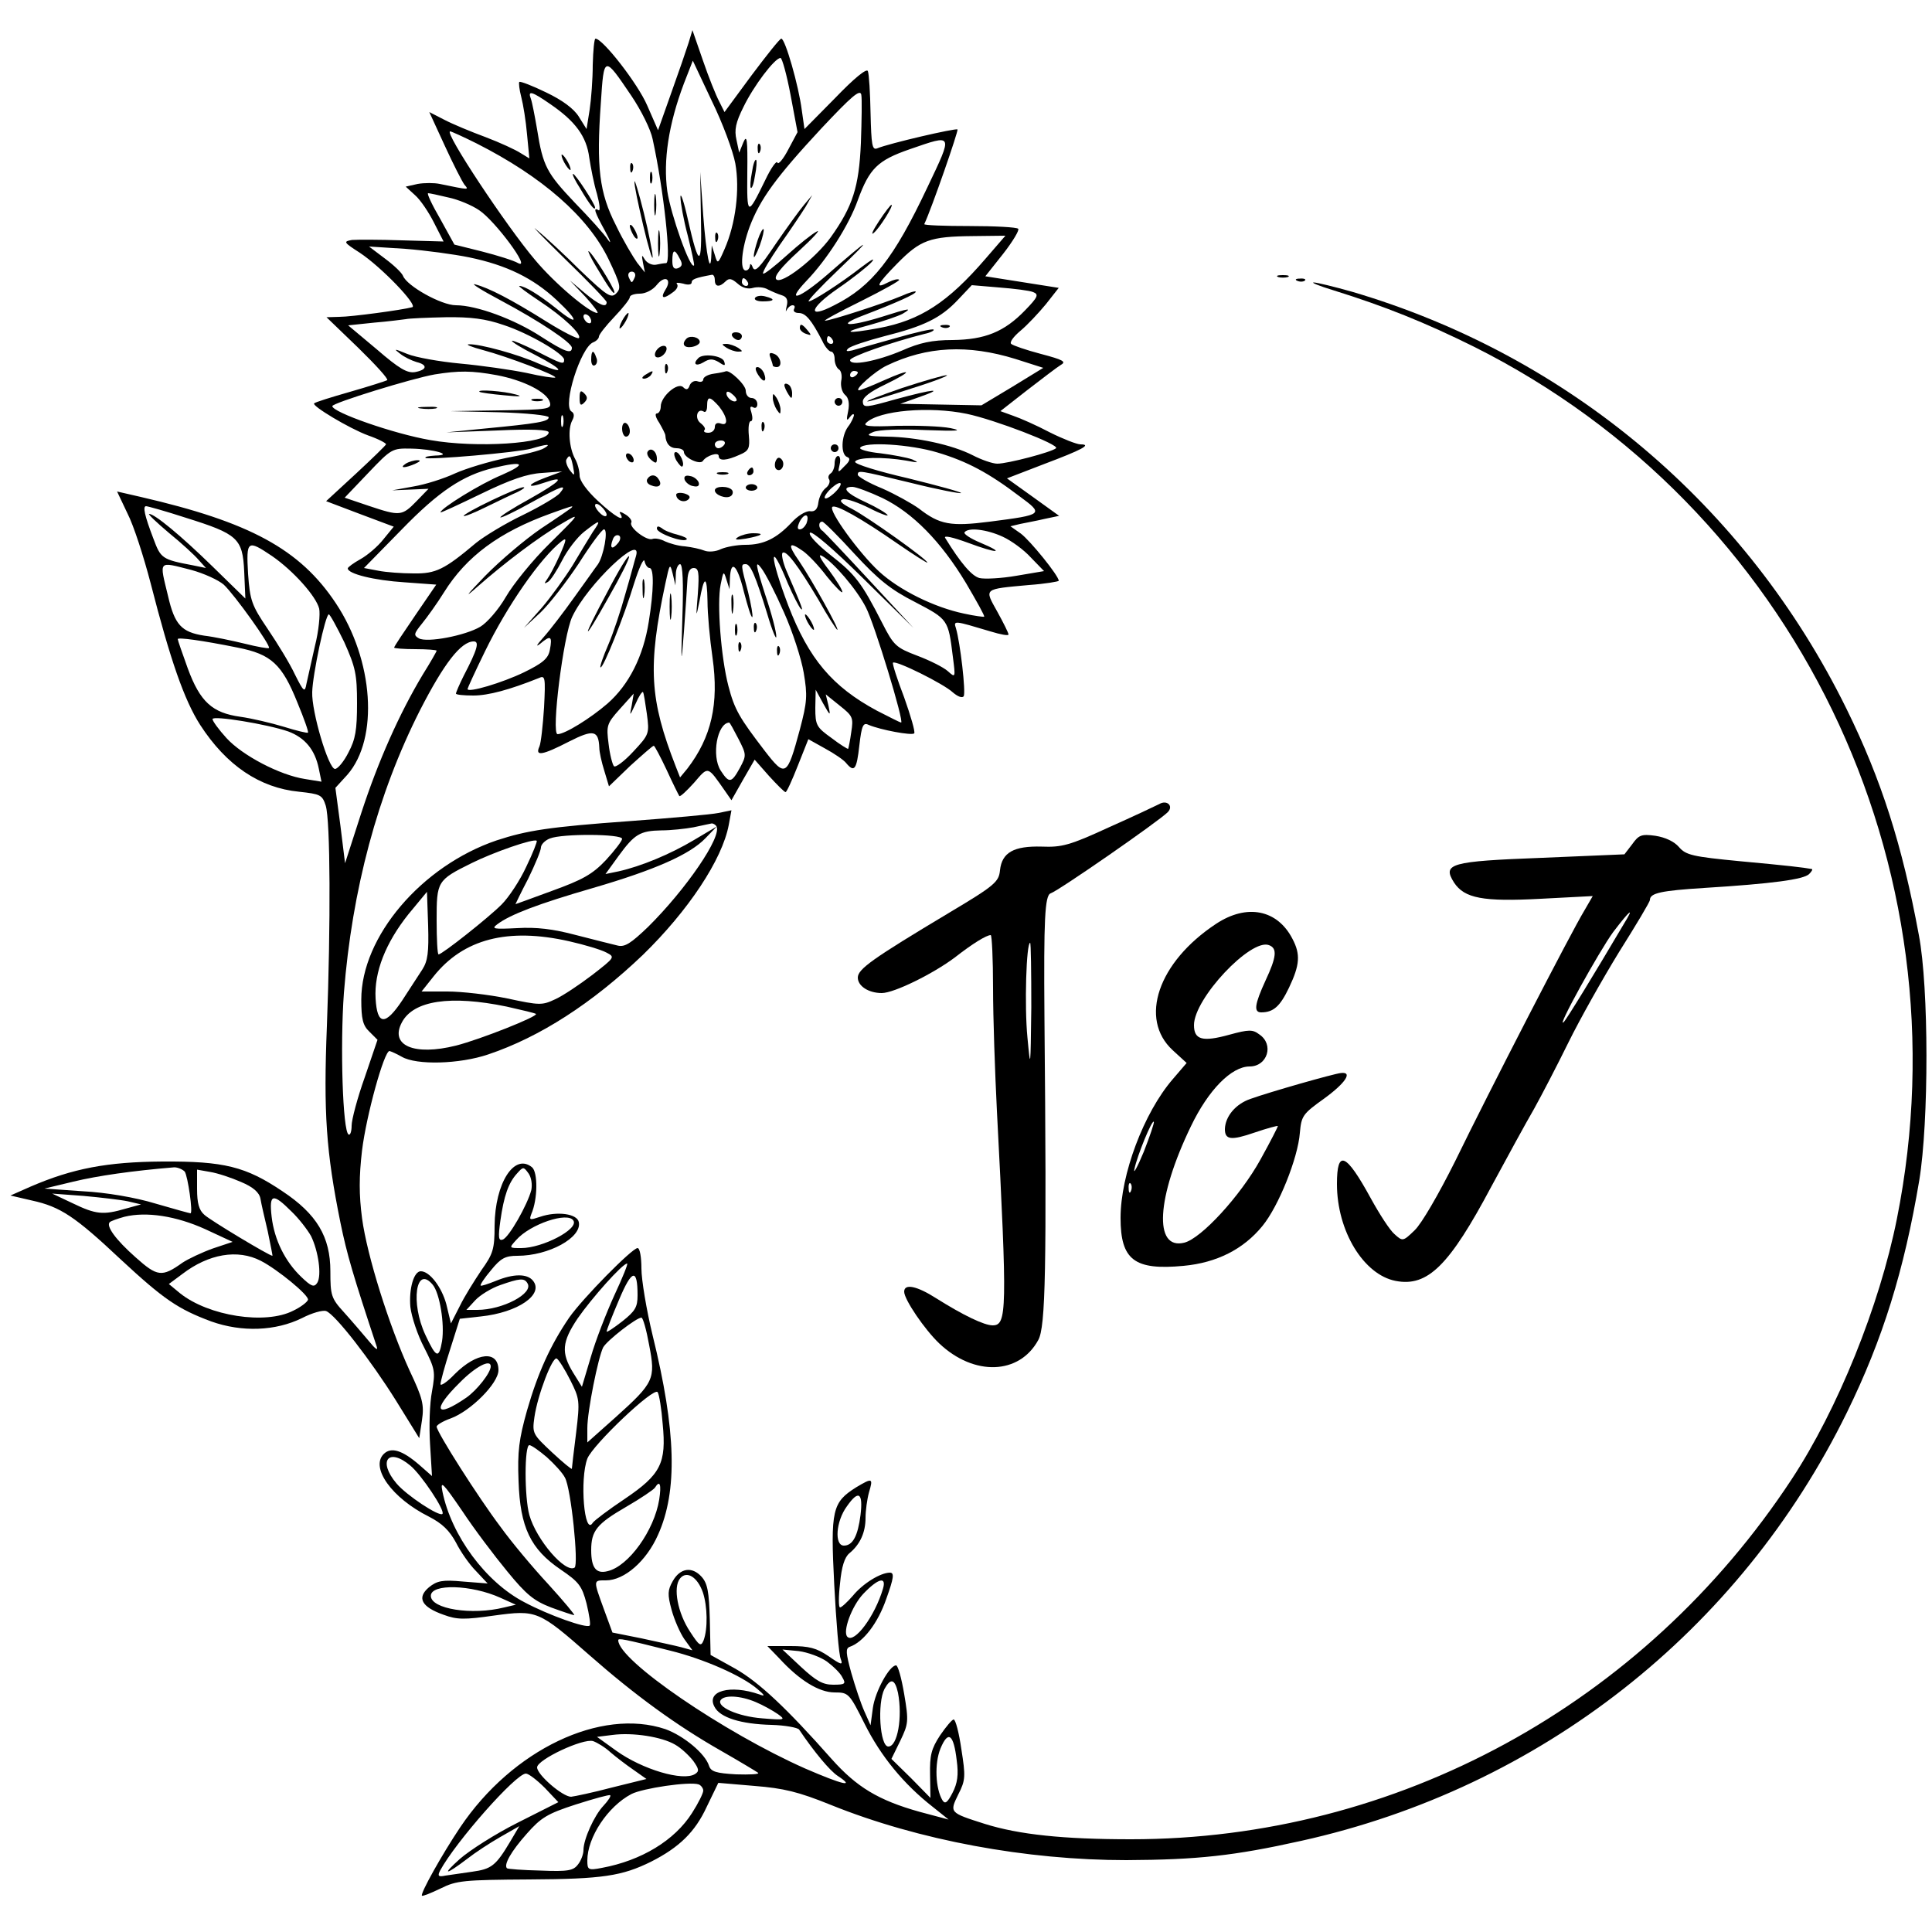 <?xml version="1.0" standalone="no"?>
<!DOCTYPE svg PUBLIC "-//W3C//DTD SVG 20010904//EN"
        "http://www.w3.org/TR/2001/REC-SVG-20010904/DTD/svg10.dtd">
<svg version="1.0" xmlns="http://www.w3.org/2000/svg"
     width="10" height="10" viewBox="0 0 500 500"
     preserveAspectRatio="xMidYMid meet">

    <g transform="translate(0,500) scale(0.1,-0.1)"
       fill="#000000" stroke="none">
        <path d="M1782 4889 c-6 -19 -26 -77 -45 -130 l-34 -96 -28 64 c-24 56 -115
173 -134 173 -3 0 -6 -30 -7 -68 0 -37 -4 -89 -8 -116 l-8 -50 -20 32 c-13 21
-43 43 -85 63 -35 17 -66 29 -69 27 -2 -2 0 -20 5 -39 5 -19 12 -62 15 -97 l6
-62 -23 14 c-12 8 -53 27 -90 41 -38 14 -86 34 -107 45 l-39 20 40 -87 c22
-48 45 -93 51 -101 12 -14 14 -14 -64 2 -14 3 -40 3 -57 0 l-31 -7 24 -22 c14
-12 36 -45 49 -71 l25 -49 -107 3 c-58 2 -117 2 -130 1 -23 -4 -22 -6 20 -33
56 -37 151 -136 136 -141 -25 -7 -158 -25 -189 -25 l-33 -1 82 -79 c45 -44 79
-81 75 -84 -4 -2 -47 -16 -96 -30 -49 -14 -91 -27 -93 -30 -7 -6 91 -65 140
-83 26 -9 47 -20 46 -23 -1 -3 -36 -37 -78 -76 l-77 -71 87 -33 88 -33 -27
-33 c-14 -18 -41 -41 -59 -51 -18 -10 -33 -21 -33 -24 0 -14 68 -31 147 -36
l82 -6 -54 -79 c-30 -44 -55 -81 -55 -84 0 -2 25 -4 55 -4 30 0 55 -2 55 -4 0
-2 -16 -30 -36 -62 -60 -100 -115 -223 -159 -358 l-42 -130 -12 97 -13 98 31
34 c82 94 68 297 -30 444 -93 140 -223 210 -505 275 l-61 14 27 -57 c16 -31
42 -112 60 -181 51 -199 87 -302 128 -366 68 -105 154 -163 256 -173 55 -6 60
-8 69 -36 12 -39 13 -306 3 -570 -9 -225 -2 -326 35 -509 17 -83 33 -137 94
-321 4 -12 -4 -6 -21 15 -16 19 -45 53 -64 74 -33 36 -35 44 -35 106 0 89 -35
148 -124 207 -95 64 -151 78 -311 77 -143 -1 -232 -18 -341 -65 l-52 -23 56
-13 c73 -16 111 -41 229 -152 112 -104 149 -129 235 -161 79 -28 166 -25 235
9 25 13 53 21 62 18 24 -9 116 -128 181 -232 l60 -97 7 46 c6 41 2 57 -32 129
-53 116 -110 297 -123 394 -8 61 -8 108 0 176 11 90 57 257 71 257 4 -1 18 -7
32 -15 38 -22 149 -19 223 6 134 45 269 132 401 258 117 114 205 246 222 336
l7 38 -34 -7 c-19 -4 -122 -13 -229 -21 -208 -15 -266 -24 -345 -50 -194 -66
-350 -249 -350 -412 0 -50 4 -67 21 -83 l21 -21 -33 -97 c-19 -53 -34 -110
-34 -125 0 -16 -4 -26 -8 -23 -15 9 -22 228 -12 366 21 267 87 515 197 732 62
121 106 178 139 178 15 0 10 -20 -26 -89 -11 -22 -20 -43 -20 -46 0 -3 20 -5
45 -5 39 0 94 15 169 45 17 8 18 3 14 -76 -3 -46 -8 -92 -12 -101 -12 -26 7
-23 77 13 63 32 76 29 78 -16 0 -11 6 -38 13 -60 l12 -40 55 53 c31 28 58 52
61 52 2 0 17 -28 33 -62 16 -35 31 -65 33 -68 2 -3 19 13 38 34 38 44 34 45
81 -22 l16 -23 30 53 30 52 37 -42 c21 -23 40 -42 43 -42 3 0 17 31 32 69 l27
68 43 -24 c24 -13 49 -30 55 -38 21 -25 27 -17 34 46 6 52 10 60 24 53 31 -13
111 -28 118 -22 3 4 -9 45 -26 93 -18 47 -31 87 -29 90 7 7 132 -55 155 -77
13 -11 24 -15 28 -10 6 10 -9 139 -20 176 -7 21 -5 20 89 -8 26 -8 47 -12 47
-8 0 4 -13 30 -29 59 -34 61 -37 58 82 69 42 3 77 9 77 11 0 13 -74 104 -98
122 l-27 19 25 6 c14 3 42 8 63 13 l38 8 -68 49 -67 48 96 37 c98 37 125 51
94 51 -9 0 -45 14 -79 31 -34 18 -77 37 -95 43 l-33 12 69 54 c39 30 78 60 88
66 14 8 5 13 -52 28 -38 10 -73 22 -77 26 -5 4 6 19 24 34 18 15 47 46 66 69
l33 42 -95 15 -95 15 46 58 c25 32 43 62 39 65 -4 4 -60 7 -126 7 -65 0 -118
2 -117 5 19 40 89 242 86 245 -4 4 -177 -36 -208 -49 -13 -5 -15 9 -17 91 -1
53 -4 102 -7 109 -3 8 -36 -19 -84 -69 l-80 -81 -7 49 c-8 63 -43 185 -53 185
-4 0 -38 -43 -77 -95 l-70 -95 -14 28 c-8 15 -27 62 -42 106 l-27 78 -10 -33z
m264 -135 l18 -96 -24 -45 c-13 -25 -26 -40 -28 -34 -2 7 -17 -14 -32 -46 -46
-94 -47 -93 -46 20 1 86 -1 100 -10 79 l-11 -27 -7 33 c-6 26 -2 45 18 85 26
54 81 127 96 127 4 0 16 -43 26 -96z m-412 -2 c25 -37 50 -87 55 -112 29 -133
49 -319 35 -321 -5 0 -17 -2 -26 -4 -10 -2 -23 4 -29 13 -8 14 -9 13 -5 -8 l5
-25 -20 25 c-10 14 -36 57 -55 97 -43 84 -51 150 -39 317 8 123 8 123 79 18z
m269 -175 c12 -67 1 -156 -28 -222 -17 -39 -18 -39 -25 -15 l-8 25 -1 -24 c-2
-57 -13 -4 -21 101 l-8 113 2 -118 c3 -131 -5 -132 -34 -4 -10 45 -19 71 -19
57 0 -14 8 -59 19 -100 10 -41 18 -76 16 -77 -10 -10 -60 132 -69 192 -11 79
3 173 43 279 l23 59 49 -104 c28 -57 55 -130 61 -162z m325 53 c-5 -114 -21
-164 -78 -244 -40 -55 -127 -123 -141 -109 -7 7 12 31 58 73 37 34 58 57 47
51 -12 -6 -47 -34 -78 -62 -31 -28 -59 -50 -61 -47 -3 3 17 36 43 74 27 38 57
83 67 99 l17 30 -21 -25 c-12 -14 -45 -60 -74 -102 -41 -61 -53 -74 -59 -60
-3 9 -7 11 -7 5 -1 -7 -5 -13 -11 -13 -16 0 -11 56 10 113 27 71 67 127 186
255 78 83 100 102 103 87 2 -11 1 -67 -1 -125z m-803 100 c64 -44 93 -83 100
-138 4 -26 12 -68 20 -94 7 -26 9 -45 4 -42 -15 9 -10 -5 17 -54 14 -26 17
-36 7 -22 -9 14 -48 57 -85 95 -73 77 -83 95 -98 190 -6 35 -13 71 -16 79 -9
23 2 20 51 -14z m-192 -101 c170 -86 289 -190 342 -300 31 -65 33 -75 20 -88
-13 -14 -24 -7 -93 59 -42 42 -93 89 -113 105 -19 17 14 -17 73 -75 60 -58
108 -108 108 -112 0 -16 -20 -7 -57 24 l-38 32 40 -42 c21 -23 35 -42 31 -42
-20 0 -111 77 -161 137 -74 87 -237 333 -220 333 3 0 34 -14 68 -31z m1167
-114 c-87 -184 -143 -256 -241 -305 -71 -37 -65 -8 9 43 38 26 77 57 88 69 10
12 -1 6 -26 -13 -54 -42 -127 -89 -137 -89 -5 0 30 37 77 82 94 90 83 85 -28
-12 -74 -64 -111 -76 -55 -17 53 55 110 144 133 209 30 82 51 103 135 132 113
39 112 42 45 -99z m-1240 -26 c25 -5 61 -20 80 -33 41 -27 136 -155 101 -137
-12 7 -54 20 -93 30 l-72 18 -37 67 c-21 36 -35 66 -31 66 4 0 27 -5 52 -11z
m1391 -158 c-99 -115 -170 -160 -276 -180 -87 -16 -100 -12 -24 8 36 10 74 23
85 29 27 16 18 15 -54 -8 -87 -27 -121 -24 -47 4 86 33 135 55 135 61 0 3 -17
-2 -37 -11 -45 -19 -184 -64 -198 -64 -5 0 37 23 94 51 56 28 101 53 98 55 -3
3 -15 0 -27 -6 -38 -20 -31 -6 22 48 60 61 84 70 196 71 l84 1 -51 -59z
m-1337 3 c97 -20 166 -54 226 -110 60 -56 59 -71 -2 -21 -43 34 -80 57 -94 57
-4 0 19 -17 52 -39 61 -40 111 -87 102 -96 -3 -3 -41 16 -84 43 -91 57 -149
87 -184 96 -14 4 16 -15 65 -41 103 -55 185 -110 185 -123 0 -17 -18 -11 -80
29 -69 45 -167 81 -220 81 -38 0 -127 50 -137 76 -3 8 -24 28 -47 45 l-41 31
94 -6 c52 -4 126 -14 165 -22z m545 -3 c8 -14 7 -20 -4 -25 -11 -4 -15 2 -15
19 0 30 6 32 19 6z m-116 -48 c-3 -7 -6 -13 -8 -13 -2 0 -5 6 -8 13 -3 8 1 14
8 14 7 0 11 -6 8 -14z m207 -8 c0 -18 12 -19 28 -3 9 9 16 7 31 -6 12 -11 27
-15 40 -11 11 3 28 2 38 -4 10 -5 26 -12 36 -15 13 -4 17 -12 13 -28 -3 -13
-3 -17 0 -10 3 6 10 12 15 12 6 0 7 -4 4 -10 -3 -5 2 -10 12 -10 18 0 33 -18
61 -72 7 -16 18 -28 23 -28 5 0 9 -9 9 -19 0 -11 5 -23 11 -27 6 -3 9 -17 6
-30 -2 -13 2 -29 10 -36 9 -7 12 -22 8 -42 -5 -23 -4 -27 4 -16 6 8 11 11 11
5 -1 -5 -7 -19 -15 -29 -18 -24 -20 -73 -2 -79 8 -3 7 -10 -7 -23 -18 -19 -18
-18 -13 4 3 12 1 22 -4 22 -5 0 -9 -9 -9 -19 0 -11 -5 -23 -10 -26 -6 -4 -8
-11 -4 -16 3 -6 -1 -16 -9 -22 -9 -7 -17 -23 -19 -37 -2 -18 -9 -25 -22 -23
-11 1 -33 -13 -48 -30 -39 -41 -72 -57 -119 -57 -21 0 -49 -5 -63 -11 -14 -7
-33 -8 -43 -4 -10 4 -32 9 -50 11 -18 1 -41 8 -52 13 -11 6 -26 9 -33 6 -15
-5 -62 31 -54 43 2 4 -4 14 -16 21 -11 7 -17 8 -13 2 15 -25 -14 -8 -58 33
-28 26 -47 52 -47 65 0 12 -5 32 -12 44 -15 28 -19 77 -7 99 6 11 5 19 -2 23
-24 15 24 166 56 179 8 3 15 10 15 15 0 5 18 28 40 51 22 23 40 46 40 51 0 5
12 9 26 9 15 0 34 10 44 23 21 26 40 15 22 -13 -14 -23 -5 -25 20 -6 10 7 14
16 10 21 -4 4 3 4 16 1 12 -4 22 -3 22 3 0 8 9 12 53 20 4 0 7 -6 7 -14z m85
-5 c3 -5 1 -10 -4 -10 -6 0 -11 5 -11 10 0 6 2 10 4 10 3 0 8 -4 11 -10z m739
-26 c15 -6 12 -13 -21 -47 -54 -56 -104 -76 -188 -77 -53 0 -85 -7 -130 -27
-66 -28 -135 -41 -135 -25 0 9 106 46 193 68 15 3 26 9 23 11 -2 3 -46 -7 -98
-22 -51 -14 -102 -29 -113 -32 -14 -3 -17 -2 -10 5 6 6 48 20 94 32 103 26
146 47 191 95 l35 37 71 -6 c39 -3 79 -8 88 -12z m-1144 -75 c0 -6 -4 -7 -10
-4 -5 3 -10 11 -10 16 0 6 5 7 10 4 6 -3 10 -11 10 -16z m-227 -10 c65 -21
157 -75 157 -90 0 -13 -5 -12 -71 22 -34 17 -63 29 -64 27 -2 -2 25 -19 61
-37 74 -38 80 -53 8 -22 -53 24 -152 51 -180 50 -11 0 6 -7 36 -15 64 -17 192
-66 187 -71 -2 -2 -36 3 -75 12 -39 8 -116 19 -170 24 -54 5 -116 16 -138 25
-34 14 -36 14 -19 1 11 -9 30 -18 43 -22 29 -7 28 -20 -4 -26 -20 -3 -40 8
-99 59 l-74 62 67 7 c37 3 74 8 82 9 8 2 55 4 103 5 65 1 104 -4 150 -20z
m852 -39 c3 -5 1 -10 -4 -10 -6 0 -11 5 -11 10 0 6 2 10 4 10 3 0 8 -4 11 -10z
m473 -49 l72 -23 -80 -49 -80 -48 -105 2 -105 2 48 17 c69 24 40 22 -59 -5
-78 -22 -85 -23 -86 -7 -1 11 18 26 58 45 74 36 71 44 -5 10 -31 -14 -59 -25
-63 -25 -14 0 42 50 72 64 104 50 210 55 333 17z m-1342 -42 c69 -13 130 -44
137 -70 5 -18 -4 -19 -126 -21 l-132 -2 128 -3 c70 -2 127 -8 127 -13 0 -11
-29 -16 -165 -29 l-100 -10 133 5 c86 4 132 2 132 -5 0 -29 -188 -41 -306 -20
-94 16 -254 72 -254 88 0 8 207 72 265 82 62 10 96 10 161 -2z m934 7 c0 -3
-4 -8 -10 -11 -5 -3 -10 -1 -10 4 0 6 5 11 10 11 6 0 10 -2 10 -4z m282 -107
c72 -15 241 -80 231 -89 -11 -10 -125 -40 -152 -40 -12 0 -41 10 -64 22 -53
27 -145 47 -222 48 -51 1 -56 3 -35 12 15 6 70 8 135 5 83 -3 99 -2 65 5 -25
5 -87 7 -138 6 -73 -3 -90 -1 -80 8 33 32 164 43 260 23z m-1045 -31 c-3 -7
-5 -2 -5 12 0 14 2 19 5 13 2 -7 2 -19 0 -25z m-49 -58 c-9 -6 -53 -17 -97
-25 -44 -9 -104 -27 -133 -40 -30 -14 -78 -29 -108 -34 l-55 -10 47 2 47 2
-31 -32 c-38 -39 -43 -39 -124 -12 l-62 21 61 64 c60 63 62 64 111 63 58 -1
113 -17 62 -18 -16 -1 -27 -3 -25 -6 7 -6 239 14 274 24 40 12 54 13 33 1z
m1018 -11 c77 -23 133 -53 212 -113 64 -47 63 -48 -76 -66 -102 -13 -130 -8
-184 34 -18 13 -61 37 -95 52 -35 14 -63 31 -63 35 0 13 2 12 139 -21 68 -17
126 -28 128 -26 3 2 -59 19 -136 38 -78 18 -140 37 -138 43 4 12 74 13 132 3
32 -6 35 -6 16 3 -14 5 -51 12 -83 16 -31 3 -55 10 -52 14 10 17 131 9 200
-12z m-943 -36 c5 -26 4 -26 -9 -9 -7 10 -11 23 -8 27 8 14 11 11 17 -18z
m-184 -22 c-56 -23 -159 -87 -159 -97 0 -2 47 20 105 48 76 37 120 52 158 54
l52 4 -43 -16 c-49 -18 -52 -30 -3 -13 58 20 42 3 -38 -42 -44 -24 -78 -46
-76 -48 2 -2 38 15 79 38 82 45 95 49 75 25 -7 -9 -51 -35 -96 -57 -46 -22
-100 -55 -121 -72 -82 -69 -104 -80 -162 -79 -30 0 -71 3 -91 7 l-37 7 97 99
c97 100 159 141 238 160 79 19 88 11 22 -18z m866 -41 c-10 -11 -23 -20 -28
-20 -6 0 -2 9 8 20 10 11 23 20 28 20 6 0 2 -9 -8 -20z m119 -19 c78 -38 151
-112 216 -220 27 -46 49 -85 47 -87 -1 -1 -25 2 -52 8 -77 16 -168 61 -220
109 -51 47 -131 157 -121 167 8 8 74 -29 169 -95 42 -29 77 -51 77 -49 0 8
-153 117 -195 139 -28 14 -35 22 -23 25 9 2 40 -9 68 -23 29 -15 50 -22 47
-18 -3 5 -28 20 -56 33 -51 23 -65 40 -35 40 9 0 44 -13 78 -29z m-714 -43 c0
-6 -7 -5 -15 2 -8 7 -15 17 -15 22 0 6 7 5 15 -2 8 -7 15 -17 15 -22z m-1089
-8 c134 -42 147 -53 151 -139 l3 -70 -85 83 c-83 81 -150 136 -164 136 -4 0
19 -22 51 -49 32 -26 67 -58 77 -70 l19 -21 -34 7 c-80 15 -83 18 -102 69 -23
60 -28 84 -19 84 4 0 51 -13 103 -30z m998 26 c-2 -2 -38 -27 -79 -54 -41 -28
-106 -83 -145 -123 -49 -51 -55 -59 -20 -28 69 61 160 130 219 164 49 29 49
28 -31 -51 -44 -43 -95 -106 -114 -139 -19 -33 -49 -67 -66 -77 -39 -23 -138
-42 -159 -30 -14 8 -13 12 8 38 13 16 39 52 57 81 58 93 143 156 276 204 53
19 61 22 54 15z m608 -41 c-4 -8 -11 -15 -17 -15 -7 0 -7 6 0 21 13 23 26 19
17 -6z m-553 -22 c-10 -16 -33 -54 -52 -86 -20 -32 -56 -82 -80 -110 l-46 -52
43 40 c23 22 67 79 99 127 31 49 60 88 65 88 12 0 -1 -70 -16 -91 -7 -9 -34
-48 -61 -85 -27 -38 -63 -85 -80 -104 -17 -19 -21 -26 -8 -16 27 23 32 20 25
-16 -4 -22 -18 -34 -67 -58 -56 -27 -146 -54 -146 -43 0 2 20 46 45 97 58 119
143 241 198 285 14 11 14 6 -4 -35 -12 -27 -27 -55 -33 -63 -8 -11 -8 -13 2
-7 7 4 23 29 37 56 13 26 39 60 57 74 42 33 45 32 22 -1z m678 -57 c61 -66 93
-92 156 -124 86 -45 86 -45 98 -142 7 -54 7 -55 -13 -37 -11 10 -47 28 -79 40
-55 21 -61 26 -91 85 -53 104 -70 126 -133 175 -34 27 -58 52 -54 58 4 7 61
-42 137 -117 l131 -129 -114 123 c-62 67 -117 125 -121 128 -11 6 -12 24 -1
24 4 0 42 -38 84 -84z m383 45 c22 -10 55 -34 73 -54 l34 -35 -71 -12 c-40 -7
-83 -9 -96 -6 -20 5 -49 39 -89 104 -4 7 19 2 60 -13 75 -28 99 -28 30 1 -24
10 -42 22 -40 26 9 14 58 8 99 -11z m-996 -17 c-15 -18 -22 -13 -13 10 3 9 10
13 16 10 5 -3 4 -12 -3 -20z m-895 -33 c55 -38 114 -104 122 -136 3 -14 -1
-58 -11 -97 -9 -40 -19 -84 -22 -98 -4 -23 -7 -21 -30 25 -13 28 -45 80 -70
117 -42 62 -46 74 -51 143 -5 87 -2 89 62 46z m1374 13 c13 -9 41 -38 62 -66
22 -27 40 -45 40 -40 0 6 -16 31 -35 57 -23 30 -29 43 -17 36 29 -16 89 -86
113 -133 22 -42 100 -298 91 -298 -2 0 -30 14 -63 31 -115 62 -176 134 -229
272 -49 129 -50 177 -1 57 13 -30 28 -59 33 -65 9 -9 3 6 -38 101 -8 20 -12
39 -9 43 9 9 40 -32 93 -121 24 -43 47 -78 49 -78 6 0 -64 126 -99 178 -31 44
-27 52 10 26z m-432 -13 c-3 -9 -14 -52 -27 -96 -12 -44 -32 -104 -45 -134
-13 -30 -22 -56 -20 -58 6 -6 61 131 87 217 13 41 25 67 27 58 2 -10 8 -18 13
-18 12 0 11 -59 -2 -139 -14 -89 -51 -163 -107 -212 -44 -38 -110 -79 -129
-79 -17 0 15 256 38 304 39 83 183 220 165 157z m383 -146 c22 -49 45 -120 51
-156 10 -59 9 -75 -10 -147 -33 -122 -37 -125 -91 -55 -65 85 -78 106 -94 168
-19 73 -30 213 -20 262 7 36 8 36 15 13 l8 -25 1 27 c2 52 19 37 36 -33 10
-38 19 -68 22 -66 2 3 -3 32 -11 65 -19 71 -19 72 -6 72 12 0 25 -29 56 -130
12 -41 23 -67 23 -58 1 10 -12 60 -29 110 -25 78 -26 89 -10 68 11 -14 37 -65
59 -115z m-1534 110 c33 -9 70 -26 84 -38 28 -26 123 -159 117 -164 -2 -2 -30
3 -62 11 -33 8 -80 18 -106 21 -58 9 -76 28 -93 102 -23 95 -27 90 60 68z
m1254 -12 c0 15 6 27 11 27 7 0 9 -49 6 -137 -4 -126 -3 -129 4 -38 4 55 8
115 9 133 1 21 6 32 16 32 13 0 15 -11 11 -67 -5 -62 -5 -64 4 -20 12 69 20
70 21 1 0 -32 6 -98 13 -146 17 -120 -3 -206 -65 -287 l-19 -23 -11 28 c-68
174 -73 259 -27 474 11 52 12 53 19 25 l7 -30 1 28z m-858 -175 c29 -65 33
-83 33 -158 0 -69 -4 -93 -22 -127 -12 -24 -28 -43 -35 -43 -17 0 -61 149 -59
199 1 45 34 201 43 201 3 0 21 -33 40 -72z m-276 -14 c87 -17 115 -43 155
-143 17 -41 29 -75 27 -77 -1 -2 -30 5 -62 15 -33 10 -84 22 -113 26 -72 10
-104 38 -136 125 -14 39 -26 73 -26 76 0 5 61 -3 155 -22z m1059 -171 c7 -52
6 -54 -35 -98 -23 -25 -46 -42 -50 -38 -4 4 -11 31 -14 58 -6 47 -5 52 29 90
l36 40 -5 -30 c-6 -30 -6 -30 10 4 8 19 17 32 19 30 2 -2 6 -28 10 -56z m470
21 l-7 29 36 -29 c34 -27 36 -31 30 -69 -3 -22 -7 -41 -8 -43 -1 -1 -21 11
-43 28 -39 28 -42 33 -42 78 l1 47 19 -35 c19 -34 20 -34 14 -6z m-1398 -67
c43 -16 69 -47 79 -96 l7 -34 -43 7 c-65 10 -162 61 -203 106 -20 22 -36 44
-36 49 0 10 141 -13 196 -32z m1165 -19 c21 -41 21 -43 4 -75 -22 -40 -28 -41
-50 -7 -24 38 -9 122 22 124 2 0 12 -19 24 -42z m-57 -226 c16 -26 -79 -164
-177 -261 -44 -42 -60 -53 -79 -48 -12 3 -61 15 -107 27 -60 16 -103 21 -153
18 -61 -3 -67 -2 -51 10 33 25 106 53 248 94 161 47 251 87 291 129 l29 30
-59 -35 c-62 -37 -137 -68 -195 -81 l-34 -7 34 47 c41 56 55 65 111 66 24 0
61 4 83 8 22 5 43 9 47 10 4 0 9 -3 12 -7z m-244 -33 c0 -5 -19 -30 -42 -55
-35 -37 -61 -51 -138 -79 -52 -19 -95 -35 -96 -35 0 0 14 30 33 66 18 37 33
73 33 81 0 7 10 18 23 23 32 13 187 12 187 -1z m-248 -72 c-16 -35 -45 -79
-64 -98 -35 -35 -154 -129 -163 -129 -3 0 -5 40 -5 88 0 101 1 104 90 148 56
28 162 65 169 58 2 -1 -10 -32 -27 -67z m-269 -266 c-10 -15 -33 -51 -52 -80
-44 -66 -65 -65 -69 5 -4 68 26 144 85 218 l48 58 3 -87 c2 -70 -1 -92 -15
-114z m380 73 c40 -9 83 -22 96 -29 23 -12 23 -12 -36 -58 -33 -25 -76 -54
-96 -63 -34 -16 -40 -16 -124 2 -48 10 -118 18 -155 18 l-67 0 31 39 c77 97
192 127 351 91z m-162 -169 c40 -9 74 -17 76 -19 7 -6 -144 -66 -207 -82 -108
-27 -172 0 -140 60 30 57 126 71 271 41z m-833 -427 c8 -11 22 -108 15 -108
-2 0 -42 11 -90 25 -52 16 -129 29 -188 32 l-100 7 75 18 c62 15 152 28 261
37 9 0 21 -5 27 -11z m146 -27 c31 -13 47 -27 50 -43 2 -13 11 -51 19 -85 7
-35 13 -63 12 -63 -8 0 -161 92 -176 106 -14 12 -19 30 -19 67 l0 50 34 -6
c19 -3 55 -15 80 -26z m-293 -50 l34 -8 -40 -11 c-58 -17 -77 -15 -137 14
l-53 25 81 -6 c44 -4 96 -10 115 -14z m423 -26 c20 -19 42 -48 51 -64 19 -39
28 -102 16 -121 -8 -12 -15 -10 -41 15 -42 40 -70 96 -77 156 -7 60 3 62 51
14z m-223 -46 l71 -33 -51 -17 c-28 -10 -64 -27 -79 -37 -53 -38 -65 -36 -121
14 -52 46 -77 81 -67 91 3 3 20 9 38 14 57 14 134 2 209 -32z m144 -82 c43
-22 126 -90 122 -101 -2 -6 -19 -19 -38 -28 -72 -37 -219 -14 -293 45 l-29 24
35 26 c68 52 143 65 203 34z"/>
        <path d="M1961 4614 c0 -11 3 -14 6 -6 3 7 2 16 -1 19 -3 4 -6 -2 -5 -13z"/>
        <path d="M1946 4554 c-4 -20 -5 -38 -3 -40 3 -3 8 11 11 32 4 20 5 38 3 40 -3
3 -8 -11 -11 -32z"/>
        <path d="M1631 4564 c0 -11 3 -14 6 -6 3 7 2 16 -1 19 -3 4 -6 -2 -5 -13z"/>
        <path d="M1682 4540 c0 -14 2 -19 5 -12 2 6 2 18 0 25 -3 6 -5 1 -5 -13z"/>
        <path d="M1642 4530 c-1 -8 10 -60 23 -115 13 -55 24 -91 24 -80 0 11 -10 63
-23 115 -13 52 -24 88 -24 80z"/>
        <path d="M1693 4470 c0 -25 2 -35 4 -22 2 12 2 32 0 45 -2 12 -4 2 -4 -23z"/>
        <path d="M1630 4415 c0 -5 5 -17 10 -25 5 -8 10 -10 10 -5 0 6 -5 17 -10 25
-5 8 -10 11 -10 5z"/>
        <path d="M1703 4370 c0 -30 2 -43 4 -27 2 15 2 39 0 55 -2 15 -4 2 -4 -28z"/>
        <path d="M1851 4384 c0 -11 3 -14 6 -6 3 7 2 16 -1 19 -3 4 -6 -2 -5 -13z"/>
        <path d="M1961 4379 c-6 -18 -11 -37 -10 -43 0 -6 7 7 15 28 8 22 12 41 10 43
-2 2 -9 -10 -15 -28z"/>
        <path d="M1460 4580 c6 -11 13 -20 16 -20 2 0 0 9 -6 20 -6 11 -13 20 -16 20
-2 0 0 -9 6 -20z"/>
        <path d="M1501 4513 c25 -43 39 -60 39 -50 0 9 -51 87 -57 87 -3 0 5 -17 18
-37z"/>
        <path d="M1541 4313 c35 -59 49 -78 49 -69 0 11 -60 106 -67 106 -2 0 6 -17
18 -37z"/>
        <path d="M2275 4428 c-16 -24 -22 -38 -14 -31 15 12 53 73 46 73 -2 0 -17 -19
-32 -42z"/>
        <path d="M1954 4229 c-3 -5 6 -9 20 -9 31 0 34 6 6 13 -11 3 -23 1 -26 -4z"/>
        <path d="M1610 4170 c-6 -11 -8 -20 -6 -20 3 0 10 9 16 20 6 11 8 20 6 20 -3
0 -10 -9 -16 -20z"/>
        <path d="M2070 4151 c0 -5 7 -12 16 -15 14 -5 15 -4 4 9 -14 17 -20 19 -20 6z"/>
        <path d="M1895 4130 c3 -5 10 -10 16 -10 5 0 9 5 9 10 0 6 -7 10 -16 10 -8 0
-12 -4 -9 -10z"/>
        <path d="M1777 4124 c-14 -14 -7 -25 13 -22 12 2 21 8 21 13 0 12 -24 18 -34
9z"/>
        <path d="M1701 4096 c-7 -8 -8 -17 -3 -20 6 -3 15 1 21 8 7 8 8 17 3 20 -6 3
-15 -1 -21 -8z"/>
        <path d="M1880 4100 c8 -5 22 -10 30 -10 13 0 13 1 0 10 -8 5 -22 10 -30 10
-13 0 -13 -1 0 -10z"/>
        <path d="M1530 4069 c0 -11 4 -18 10 -14 5 3 7 12 3 20 -7 21 -13 19 -13 -6z"/>
        <path d="M1994 4074 c3 -8 6 -18 6 -20 0 -2 5 -4 10 -4 16 0 11 27 -6 34 -12
5 -15 2 -10 -10z"/>
        <path d="M1807 4073 c-15 -15 -6 -22 13 -11 16 10 24 10 40 1 16 -11 18 -10
14 2 -6 15 -55 21 -67 8z"/>
        <path d="M1721 4044 c0 -11 3 -14 6 -6 3 7 2 16 -1 19 -3 4 -6 -2 -5 -13z"/>
        <path d="M1962 4030 c14 -22 24 -19 15 5 -4 8 -11 15 -17 15 -6 0 -6 -7 2 -20z"/>
        <path d="M1670 4030 c-9 -6 -10 -10 -3 -10 6 0 15 5 18 10 8 12 4 12 -15 0z"/>
        <path d="M1848 4033 c-16 -2 -28 -9 -28 -15 0 -5 -6 -8 -14 -5 -8 3 -17 -1
-21 -10 -4 -12 -9 -13 -17 -5 -14 14 -58 -24 -58 -50 0 -10 -5 -18 -10 -18 -6
0 -3 -11 6 -24 8 -14 16 -29 16 -33 1 -21 12 -33 29 -33 10 0 19 -4 19 -10 0
-14 41 -34 49 -23 9 14 41 24 41 13 0 -14 21 -12 54 3 24 10 27 17 24 50 -2
20 0 37 5 37 5 0 5 10 2 21 -5 15 -4 19 4 15 6 -4 11 0 11 8 0 9 -7 16 -15 16
-8 0 -15 8 -15 19 0 15 -42 55 -52 50 -2 -1 -15 -4 -30 -6z m58 -70 c-7 -7
-26 7 -26 19 0 6 6 6 15 -2 9 -7 13 -15 11 -17z m-45 -15 c22 -28 25 -52 4
-44 -9 3 -15 0 -15 -9 0 -8 -7 -15 -17 -15 -9 0 -13 3 -10 7 4 3 -1 11 -10 18
-16 12 -9 40 8 30 5 -4 9 3 9 14 0 27 7 26 31 -1z m14 -98 c-3 -5 -10 -10 -16
-10 -5 0 -9 5 -9 10 0 6 7 10 16 10 8 0 12 -4 9 -10z"/>
        <path d="M2030 4003 c0 -4 5 -15 10 -23 8 -13 10 -13 10 2 0 9 -4 20 -10 23
-5 3 -10 3 -10 -2z"/>
        <path d="M1500 3970 c0 -19 3 -21 12 -12 9 9 9 15 0 24 -9 9 -12 7 -12 -12z"/>
        <path d="M2000 3970 c0 -8 5 -22 10 -30 9 -13 10 -13 10 0 0 8 -5 22 -10 30
-9 13 -10 13 -10 0z"/>
        <path d="M2160 3960 c0 -5 5 -10 10 -10 6 0 10 5 10 10 0 6 -4 10 -10 10 -5 0
-10 -4 -10 -10z"/>
        <path d="M1610 3891 c0 -12 5 -21 10 -21 6 0 10 6 10 14 0 8 -4 18 -10 21 -5
3 -10 -3 -10 -14z"/>
        <path d="M1971 3894 c0 -11 3 -14 6 -6 3 7 2 16 -1 19 -3 4 -6 -2 -5 -13z"/>
        <path d="M2150 3840 c0 -5 5 -10 10 -10 6 0 10 5 10 10 0 6 -4 10 -10 10 -5 0
-10 -4 -10 -10z"/>
        <path d="M1676 3831 c-3 -5 1 -14 9 -21 12 -10 15 -10 15 3 0 19 -16 31 -24
18z"/>
        <path d="M1620 3821 c0 -5 5 -13 10 -16 6 -3 10 -2 10 4 0 5 -4 13 -10 16 -5
3 -10 2 -10 -4z"/>
        <path d="M1750 3809 c7 -11 14 -19 16 -16 7 7 -7 37 -17 37 -6 0 -5 -9 1 -21z"/>
        <path d="M2007 3806 c-3 -8 -2 -18 3 -21 13 -8 24 15 12 27 -6 6 -11 4 -15 -6z"/>
        <path d="M1935 3780 c-3 -5 -1 -10 4 -10 6 0 11 5 11 10 0 6 -2 10 -4 10 -3 0
-8 -4 -11 -10z"/>
        <path d="M1858 3773 c6 -2 18 -2 25 0 6 3 1 5 -13 5 -14 0 -19 -2 -12 -5z"/>
        <path d="M1675 3760 c-3 -6 1 -13 10 -16 19 -8 30 0 20 15 -8 14 -22 14 -30 1z"/>
        <path d="M1772 3758 c3 -7 13 -15 22 -16 12 -3 17 1 14 10 -3 7 -13 15 -22 16
-12 3 -17 -1 -14 -10z"/>
        <path d="M1930 3738 c0 -4 7 -8 15 -8 8 0 15 4 15 8 0 5 -7 9 -15 9 -8 0 -15
-4 -15 -9z"/>
        <path d="M1850 3731 c0 -12 29 -23 41 -15 5 3 7 10 4 15 -8 12 -45 12 -45 0z"/>
        <path d="M1750 3720 c0 -15 21 -23 32 -12 6 6 2 11 -11 15 -12 3 -21 1 -21 -3z"/>
        <path d="M1700 3632 c0 -12 68 -37 77 -28 3 3 -8 8 -23 12 -16 4 -35 11 -41
17 -9 6 -13 6 -13 -1z"/>
        <path d="M1910 3610 c-11 -7 -5 -8 20 -4 43 8 51 14 19 14 -13 0 -31 -5 -39
-10z"/>
        <path d="M2438 4153 c7 -3 16 -2 19 1 4 3 -2 6 -13 5 -11 0 -14 -3 -6 -6z"/>
        <path d="M2335 3996 c-55 -19 -95 -34 -90 -35 6 0 57 15 115 34 58 18 98 34
90 34 -8 0 -60 -15 -115 -33z"/>
        <path d="M1241 3986 c2 -2 31 -6 64 -9 39 -4 50 -3 30 2 -31 9 -102 14 -94 7z"/>
        <path d="M1378 3963 c6 -2 18 -2 25 0 6 3 1 5 -13 5 -14 0 -19 -2 -12 -5z"/>
        <path d="M1088 3943 c12 -2 30 -2 40 0 9 3 -1 5 -23 4 -22 0 -30 -2 -17 -4z"/>
        <path d="M1050 3800 c-18 -12 -2 -12 25 0 13 6 15 9 5 9 -8 0 -22 -4 -30 -9z"/>
        <path d="M1272 3705 c-40 -19 -72 -37 -72 -40 0 -3 26 7 58 23 31 15 68 33 82
39 14 7 20 12 15 12 -6 1 -43 -15 -83 -34z"/>
        <path d="M2090 3390 c6 -11 13 -20 16 -20 2 0 0 9 -6 20 -6 11 -13 20 -16 20
-2 0 0 -9 6 -20z"/>
        <path d="M1573 3470 c-70 -130 -68 -141 2 -16 31 54 55 102 53 106 -2 5 -27
-36 -55 -90z"/>
        <path d="M1663 3475 c0 -22 2 -30 4 -17 2 12 2 30 0 40 -3 9 -5 -1 -4 -23z"/>
        <path d="M1893 3435 c0 -22 2 -30 4 -17 2 12 2 30 0 40 -3 9 -5 -1 -4 -23z"/>
        <path d="M1902 3370 c0 -14 2 -19 5 -12 2 6 2 18 0 25 -3 6 -5 1 -5 -13z"/>
        <path d="M1951 3374 c0 -11 3 -14 6 -6 3 7 2 16 -1 19 -3 4 -6 -2 -5 -13z"/>
        <path d="M1911 3324 c0 -11 3 -14 6 -6 3 7 2 16 -1 19 -3 4 -6 -2 -5 -13z"/>
        <path d="M2011 3314 c0 -11 3 -14 6 -6 3 7 2 16 -1 19 -3 4 -6 -2 -5 -13z"/>
        <path d="M1733 3430 c0 -30 2 -43 4 -27 2 15 2 39 0 55 -2 15 -4 2 -4 -28z"/>
        <path d="M3308 4283 c6 -2 18 -2 25 0 6 3 1 5 -13 5 -14 0 -19 -2 -12 -5z"/>
        <path d="M3358 4273 c7 -3 16 -2 19 1 4 3 -2 6 -13 5 -11 0 -14 -3 -6 -6z"/>
        <path d="M3450 4249 c135 -42 239 -84 364 -146 830 -415 1279 -1341 1095
-2258 -45 -225 -153 -492 -272 -673 -384 -584 -1023 -932 -1710 -932 -175 0
-290 12 -379 40 -91 29 -91 29 -68 76 19 37 19 47 8 117 -6 42 -15 77 -20 77
-4 0 -20 -19 -35 -41 -23 -35 -27 -52 -26 -102 l1 -60 -50 51 -51 50 23 47
c21 44 22 50 10 121 -7 41 -16 74 -21 74 -17 0 -54 -67 -60 -110 l-6 -45 -16
36 c-9 20 -24 65 -34 100 -14 51 -15 63 -4 67 35 12 73 61 95 125 19 53 21 67
9 67 -24 0 -70 -28 -96 -60 -14 -16 -29 -30 -33 -30 -4 0 -4 28 0 62 4 44 12
68 24 78 28 23 42 54 42 92 0 18 4 48 9 66 11 37 9 38 -33 13 -62 -39 -67 -58
-57 -252 5 -96 12 -183 17 -193 6 -16 1 -15 -32 8 -31 21 -50 26 -98 26 l-60
0 30 -31 c53 -58 104 -89 144 -89 36 0 38 -2 78 -82 41 -82 100 -155 177 -215
l40 -32 -75 20 c-107 30 -163 64 -228 137 -115 130 -188 199 -250 234 l-63 35
-2 91 c-2 73 -6 94 -21 111 -25 28 -56 23 -75 -11 -13 -23 -14 -34 -3 -74 7
-26 22 -60 33 -76 l21 -29 -29 8 c-15 4 -62 14 -103 23 l-75 15 -22 60 c-28
77 -28 75 5 75 48 0 105 50 135 118 51 113 47 269 -14 516 -16 66 -29 144 -29
173 0 29 -4 53 -10 53 -14 0 -142 -130 -177 -180 -49 -72 -81 -143 -109 -240
-21 -75 -25 -106 -22 -183 4 -120 31 -176 109 -229 47 -32 55 -42 67 -88 7
-29 11 -55 8 -57 -8 -8 -106 27 -168 60 -101 52 -190 173 -213 287 -6 30 1 23
51 -50 31 -47 84 -117 117 -157 49 -60 69 -76 113 -93 30 -11 57 -20 60 -20 3
0 -27 36 -67 80 -40 43 -96 110 -124 149 -56 74 -165 245 -165 259 0 4 16 14
36 21 52 19 124 91 124 125 0 52 -56 47 -113 -10 -20 -21 -37 -32 -37 -26 0 6
11 47 25 90 l25 79 54 6 c96 10 165 57 135 93 -15 18 -50 18 -96 -1 -20 -8
-38 -14 -39 -12 -2 2 10 20 27 40 25 31 37 37 68 37 81 0 167 47 159 87 -4 22
-56 29 -100 14 -27 -9 -29 -9 -23 7 17 39 17 108 2 121 -46 38 -96 -41 -97
-151 0 -61 -4 -73 -34 -115 -18 -27 -44 -68 -56 -93 l-23 -45 -12 50 c-12 44
-43 85 -66 85 -18 0 -31 -45 -27 -92 3 -26 19 -74 36 -106 28 -55 29 -62 20
-113 -6 -30 -8 -91 -5 -137 l5 -82 -33 29 c-44 38 -73 47 -92 28 -35 -35 21
-114 117 -162 35 -18 53 -36 70 -67 12 -24 35 -57 52 -74 l30 -32 -64 5 c-53
5 -67 2 -88 -15 -32 -27 -19 -51 38 -71 35 -13 54 -13 131 -2 110 15 115 13
247 -103 116 -102 224 -181 340 -247 49 -28 92 -54 96 -57 4 -4 -22 -5 -57 -4
-52 3 -65 7 -70 22 -10 32 -66 78 -113 95 -167 56 -396 -53 -531 -254 -47 -70
-104 -172 -99 -177 2 -2 24 7 49 19 40 20 59 22 229 23 190 1 240 9 315 46 73
37 114 77 144 142 l30 62 94 -8 c75 -6 113 -15 197 -49 228 -92 507 -143 765
-143 184 1 278 11 453 50 618 137 1134 542 1412 1109 93 190 148 368 187 600
25 152 25 499 -1 635 -43 233 -97 402 -187 585 -259 527 -719 915 -1280 1080
-46 13 -91 24 -99 24 -8 0 14 -9 50 -20z m-2075 -2329 c-10 -38 -58 -123 -74
-128 -11 -4 -12 6 -6 49 9 64 21 98 43 122 16 18 17 18 30 0 7 -10 10 -28 7
-43z m109 -79 c14 -22 -80 -71 -135 -71 -32 0 -32 0 -13 21 36 41 134 74 148
50z m106 -193 c-21 -46 -49 -118 -61 -160 l-23 -77 -23 37 c-31 51 -29 79 12
140 36 52 116 142 128 142 3 0 -12 -37 -33 -82z m60 0 c0 -31 -6 -41 -40 -68
-22 -17 -40 -29 -40 -26 0 4 14 40 32 82 33 79 48 83 48 12z m-530 27 c18 -22
31 -101 24 -146 -8 -46 -15 -44 -43 16 -39 83 -25 183 19 130z m245 4 c17 -26
-64 -69 -130 -69 l-28 0 23 25 c12 13 41 31 64 39 51 18 63 19 71 5z m315
-160 c17 -88 13 -97 -87 -187 l-73 -65 0 37 c0 44 28 183 41 209 10 18 86 77
99 77 4 0 13 -32 20 -71z m-204 -91 c24 -48 25 -53 15 -136 -6 -48 -11 -90
-11 -93 0 -3 -23 16 -51 42 -50 47 -52 49 -46 91 8 57 47 159 58 152 5 -3 21
-28 35 -56z m-206 36 c0 -17 -36 -62 -63 -81 -80 -55 -90 -33 -18 38 41 42 81
63 81 43z m445 -149 c10 -102 -5 -131 -98 -194 -42 -28 -79 -56 -83 -62 -22
-36 -34 113 -14 166 14 36 173 187 182 172 4 -6 10 -43 13 -82z m-300 -86 c20
-18 41 -41 47 -53 16 -28 36 -226 25 -233 -24 -15 -99 72 -117 136 -13 46 -13
181 0 181 5 0 25 -14 45 -31z m-353 -22 c28 -23 91 -117 83 -125 -8 -8 -93 48
-119 79 -49 58 -21 94 36 46z m644 -88 c-13 -80 -79 -172 -133 -185 -30 -8
-43 8 -43 54 0 50 14 68 90 112 38 22 72 45 75 50 13 21 17 8 11 -31z m521
-40 c-7 -54 -20 -79 -43 -79 -25 0 -21 63 8 102 30 43 42 35 35 -23z m-408
-200 c12 -36 13 -94 2 -124 -7 -17 -11 -15 -35 22 -32 48 -45 115 -26 138 17
21 45 4 59 -36z m466 9 c-21 -71 -74 -142 -92 -124 -13 13 11 79 41 111 39 41
61 46 51 13z m-990 -23 l40 -18 -30 -7 c-84 -21 -190 -4 -190 30 0 32 105 29
180 -5z m440 -137 c85 -21 184 -64 225 -99 20 -17 21 -20 5 -14 -75 26 -138 9
-116 -32 14 -28 68 -45 148 -47 35 -1 67 -7 71 -12 39 -58 80 -107 100 -120
47 -31 13 -23 -84 19 -210 93 -484 280 -484 332 0 6 12 4 135 -27z m405 -28
c16 -12 35 -30 40 -41 10 -17 7 -19 -24 -19 -27 0 -44 10 -83 46 l-48 45 42
-4 c23 -3 56 -15 73 -27z m184 -81 c12 -63 -1 -139 -25 -139 -22 0 -29 112
-10 149 16 29 27 26 35 -10z m-368 -24 c19 -8 44 -22 57 -31 21 -15 19 -16
-41 -11 -63 5 -118 30 -107 47 9 14 51 12 91 -5z m-209 -110 c16 -9 36 -28 47
-42 15 -21 16 -27 5 -34 -31 -20 -137 12 -204 60 l-50 36 40 5 c53 7 128 -5
162 -25z m729 -41 c5 -37 2 -59 -11 -84 -13 -25 -19 -30 -26 -19 -18 30 -21
95 -5 134 20 48 34 37 42 -31z m-896 21 c14 -12 40 -32 59 -45 l34 -24 -89
-22 c-49 -13 -97 -23 -106 -24 -22 0 -88 57 -88 76 0 20 119 76 145 68 11 -4
31 -16 45 -29z m-170 -92 l35 -37 -105 -53 c-58 -29 -125 -72 -150 -94 -48
-43 -38 -43 20 1 19 15 57 40 85 56 l49 28 -23 -39 c-38 -64 -49 -72 -99 -79
-26 -4 -57 -8 -69 -10 -19 -4 -21 -1 -14 13 40 74 196 251 222 251 7 0 29 -17
49 -37z m410 -7 c0 -7 -13 -33 -29 -58 -45 -71 -131 -123 -233 -142 -36 -7
-38 -5 -38 19 0 60 53 140 114 172 29 15 150 33 174 25 6 -2 12 -10 12 -16z
m-258 -39 c-24 -25 -52 -87 -52 -115 0 -10 -6 -27 -14 -37 -12 -16 -25 -19
-97 -16 -46 1 -85 4 -87 6 -9 9 11 44 51 89 37 42 53 52 127 76 47 15 87 26
89 24 3 -2 -5 -14 -17 -27z"/>
        <path d="M3000 2919 c-8 -4 -67 -32 -130 -60 -102 -47 -122 -52 -174 -50 -72
2 -103 -15 -108 -61 -3 -30 -12 -39 -133 -111 -197 -118 -235 -145 -235 -167
0 -22 28 -40 62 -40 32 0 133 50 189 92 46 36 82 58 93 58 3 0 6 -62 6 -137 0
-76 5 -219 10 -318 27 -518 26 -555 -11 -555 -22 0 -76 26 -146 70 -50 32 -83
39 -83 17 0 -20 53 -98 91 -134 90 -85 207 -81 256 9 19 34 22 181 16 838 -2
250 1 313 16 318 21 7 279 186 303 210 16 16 -2 33 -22 21z m-331 -526 c-2
-160 -2 -163 -10 -78 -8 81 -3 245 7 245 2 0 3 -75 3 -167z"/>
        <path d="M4224 2815 l-20 -26 -213 -9 c-238 -9 -259 -15 -228 -64 27 -41 75
-50 225 -42 l134 7 -22 -38 c-33 -54 -247 -469 -334 -648 -43 -86 -87 -162
-105 -179 -30 -29 -31 -29 -52 -10 -12 10 -39 52 -61 92 -65 119 -88 128 -88
38 0 -122 69 -235 152 -251 83 -16 139 40 248 245 40 74 89 164 110 200 20 36
60 113 89 172 29 59 88 164 131 234 44 70 80 130 80 135 0 18 30 24 140 31
177 11 258 22 272 36 6 6 10 12 7 13 -22 4 -64 9 -184 20 -125 12 -142 16
-160 37 -12 14 -35 25 -61 29 -36 5 -43 2 -60 -22z m-22 -207 c-75 -127 -147
-245 -155 -253 -22 -22 92 184 128 233 45 59 56 67 27 20z"/>
        <path d="M3147 2609 c-150 -99 -200 -246 -112 -327 l36 -33 -36 -42 c-75 -87
-135 -247 -135 -359 0 -109 36 -136 163 -124 86 8 155 43 204 103 42 51 92
176 97 241 4 44 7 49 63 89 55 40 75 70 43 66 -19 -2 -184 -49 -234 -67 -38
-13 -65 -45 -66 -78 0 -28 16 -30 77 -9 32 11 59 18 60 17 1 -1 -19 -40 -45
-87 -52 -94 -153 -204 -197 -215 -80 -20 -72 117 17 301 45 94 105 155 152
155 46 0 64 57 25 83 -17 13 -27 13 -78 -1 -69 -19 -91 -13 -91 25 0 69 147
225 194 207 22 -8 20 -30 -9 -92 -28 -61 -31 -82 -11 -82 32 0 49 16 72 64 28
59 30 86 9 126 -39 76 -118 92 -198 39z m-187 -590 c-17 -41 -28 -60 -24 -44
7 34 45 127 50 122 2 -2 -10 -37 -26 -78z m-33 -101 c-3 -8 -6 -5 -6 6 -1 11
2 17 5 13 3 -3 4 -12 1 -19z"/>
    </g>
</svg>
